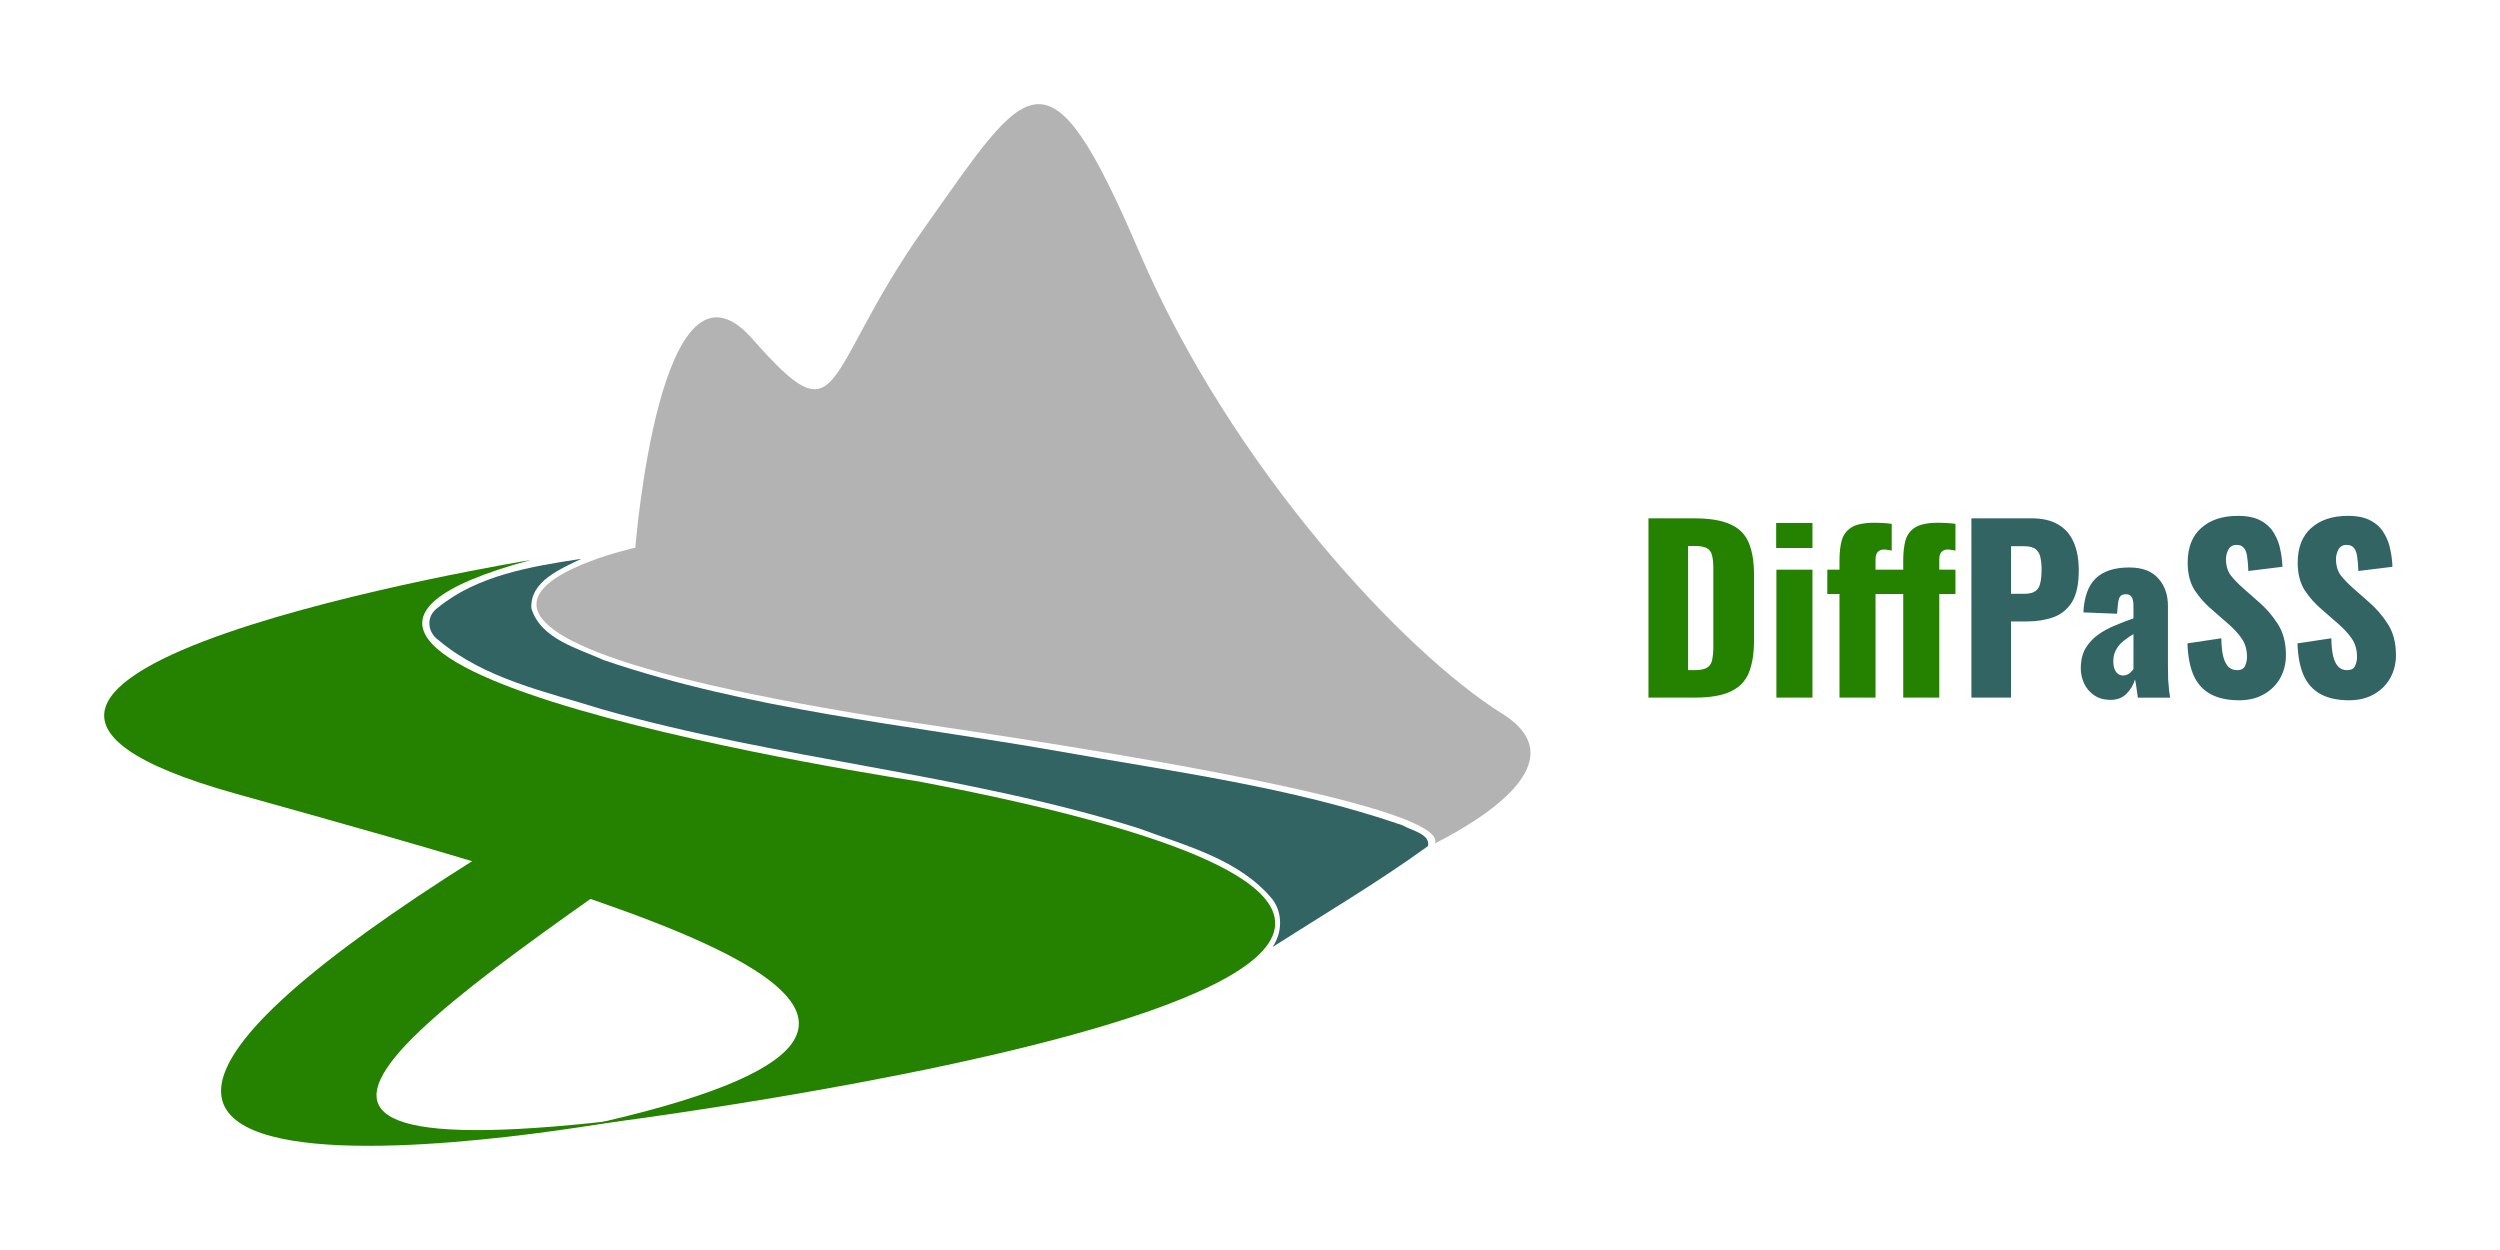 <?xml version="1.0" encoding="UTF-8" standalone="no"?>
<svg
   version="1.0"
   x="0px"
   y="0px"
   viewBox="0 0 160 80"
   enable-background="new 0 0 100 100"
   xml:space="preserve"
   id="svg3"
   sodipodi:docname="DiffPaSS_logo_text.svg"
   width="960pt"
   height="480pt"
   inkscape:version="1.3 (0e150ed, 2023-07-21)"
   inkscape:export-filename="DiffPaSS_logo_text.png"
   inkscape:export-xdpi="96"
   inkscape:export-ydpi="96"
   xmlns:inkscape="http://www.inkscape.org/namespaces/inkscape"
   xmlns:sodipodi="http://sodipodi.sourceforge.net/DTD/sodipodi-0.dtd"
   xmlns="http://www.w3.org/2000/svg"
   xmlns:svg="http://www.w3.org/2000/svg"><defs
     id="defs3" /><sodipodi:namedview
     id="namedview3"
     pagecolor="#ffffff"
     bordercolor="#999999"
     borderopacity="1"
     inkscape:showpageshadow="0"
     inkscape:pageopacity="0"
     inkscape:pagecheckerboard="0"
     inkscape:deskcolor="#d1d1d1"
     inkscape:zoom="0.9555305"
     inkscape:cx="640.48191"
     inkscape:cy="338.55539"
     inkscape:window-width="1728"
     inkscape:window-height="996"
     inkscape:window-x="0"
     inkscape:window-y="38"
     inkscape:window-maximized="0"
     inkscape:current-layer="svg3"
     inkscape:document-units="pt" /><path
     d="m 58.755,50.006 c 0,0 -49.581,-7.476 -24.79,-14.166 0,0 -45.646,7.477 -18.888,14.953 26.758,7.477 52.729,14.56 22.429,21.249 0,0 83.028,-10.231 21.249,-22.036 z"
     id="path1"
     sodipodi:nodetypes="ccscc"
     style="fill:#248200;fill-opacity:1;stroke-width:0.987" /><path
     d="M 96.145,45.678 C 89.849,41.743 78.831,29.938 72.929,16.165 67.026,2.393 65.846,5.147 59.156,14.591 c -6.689,9.444 -5.115,13.773 -11.018,7.083 -5.902,-6.69 -7.476,13.379 -7.476,13.379 0,0 -23.216,5.115 19.281,11.412 28.273,4.189 32.337,6.461 31.891,7.514 3.08,-1.564 9.144,-5.28 4.311,-8.301 z"
     id="path2"
     style="fill:#b3b3b3;fill-opacity:1;stroke-width:0.987" /><path
     d="m 37.535,50.687 12.683,-1.807 c -22.755,15.94 -40.424,26.439 -9.623,22.684 0,0 -57.41,10.778 -3.06,-20.877 z"
     id="path1-0"
     sodipodi:nodetypes="cccc"
     style="fill:#248200;fill-opacity:1;stroke-width:0.987" /><g
     id="text1"
     style="font-size:14.167px;line-height:1.25;font-family:'Times New Roman';-inkscape-font-specification:'Times New Roman, ';stroke-width:0.987"
     aria-label="DiffPaSS"><path
       style="font-weight:bold;font-family:Oswald;-inkscape-font-specification:'Oswald Bold';fill:#248200"
       d="M 105.501,44.647 V 33.172 h 2.904 q 1.502,0 2.337,0.383 0.836,0.368 1.176,1.176 0.34,0.793 0.34,2.068 v 4.165 q 0,1.289 -0.34,2.111 -0.34,0.808 -1.176,1.19 -0.822,0.383 -2.309,0.383 z m 2.536,-1.757 h 0.397 q 0.581,0 0.836,-0.17 0.255,-0.17 0.312,-0.51 0.071,-0.34 0.071,-0.85 v -5.001 q 0,-0.51 -0.085,-0.822 -0.071,-0.312 -0.326,-0.453 -0.255,-0.142 -0.822,-0.142 h -0.383 z m 5.652,1.757 v -8.188 h 2.309 v 8.188 z m -0.014,-9.577 v -1.601 h 2.323 v 1.601 z m 4.052,9.577 v -6.63 h -0.779 v -1.558 h 0.779 V 35.85 q 0,-0.723 0.142,-1.261 0.156,-0.538 0.623,-0.836 0.482,-0.297 1.473,-0.297 0.269,0 0.524,0.014 0.269,0.014 0.581,0.057 v 1.714 q -0.099,-0.028 -0.241,-0.043 -0.128,-0.028 -0.255,-0.028 -0.255,0 -0.397,0.156 -0.142,0.142 -0.142,0.482 v 0.652 h 1.034 v 1.558 h -1.034 v 6.63 z m 4.08,0 v -6.63 h -0.779 v -1.558 h 0.779 V 35.85 q 0,-0.723 0.142,-1.261 0.156,-0.538 0.623,-0.836 0.482,-0.297 1.473,-0.297 0.269,0 0.524,0.014 0.269,0.014 0.581,0.057 v 1.714 q -0.099,-0.028 -0.241,-0.043 -0.128,-0.028 -0.255,-0.028 -0.255,0 -0.397,0.156 -0.142,0.142 -0.142,0.482 v 0.652 h 1.034 v 1.558 h -1.034 v 6.63 z"
       id="path8" /><path
       style="font-weight:bold;font-family:Oswald;-inkscape-font-specification:'Oswald Bold';fill:#326464"
       d="M 126.17,44.647 V 33.172 h 3.853 q 1.034,0 1.7,0.397 0.666,0.383 0.992,1.133 0.326,0.737 0.326,1.799 0,1.332 -0.439,2.04 -0.439,0.694 -1.19,0.963 -0.751,0.269 -1.686,0.269 h -1.02 v 4.873 z m 2.536,-6.644 h 0.85 q 0.468,0 0.708,-0.17 0.241,-0.17 0.312,-0.51 0.085,-0.34 0.085,-0.864 0,-0.439 -0.071,-0.765 -0.057,-0.34 -0.297,-0.538 -0.241,-0.198 -0.751,-0.198 h -0.836 z m 6.361,6.786 q -0.623,0 -1.048,-0.298 -0.425,-0.297 -0.637,-0.751 -0.212,-0.468 -0.212,-0.949 0,-0.765 0.297,-1.289 0.312,-0.524 0.807,-0.878 0.496,-0.354 1.091,-0.595 0.595,-0.255 1.176,-0.453 v -0.822 q 0,-0.213 -0.043,-0.368 -0.043,-0.17 -0.142,-0.255 -0.099,-0.099 -0.298,-0.099 -0.198,0 -0.312,0.085 -0.099,0.085 -0.142,0.241 -0.043,0.142 -0.057,0.326 l -0.057,0.595 -2.153,-0.085 q 0.071,-1.473 0.779,-2.168 0.723,-0.708 2.153,-0.708 1.247,0 1.856,0.694 0.623,0.68 0.623,1.771 v 3.825 q 0,0.51 0.014,0.893 0.028,0.383 0.057,0.666 0.043,0.283 0.071,0.482 h -2.068 q -0.043,-0.326 -0.099,-0.708 -0.057,-0.383 -0.085,-0.453 -0.142,0.51 -0.538,0.907 -0.383,0.397 -1.034,0.397 z m 0.822,-1.558 q 0.142,0 0.255,-0.057 0.128,-0.057 0.227,-0.156 0.099,-0.099 0.17,-0.198 v -2.238 q -0.283,0.17 -0.524,0.354 -0.241,0.17 -0.411,0.383 -0.17,0.213 -0.269,0.468 -0.085,0.241 -0.085,0.553 0,0.411 0.17,0.652 0.17,0.241 0.468,0.241 z m 7.409,1.587 q -1.077,0 -1.799,-0.383 -0.723,-0.383 -1.091,-1.176 -0.368,-0.808 -0.411,-2.083 l 2.167,-0.326 q 0.014,0.737 0.128,1.19 0.128,0.453 0.34,0.652 0.227,0.198 0.538,0.198 0.397,0 0.51,-0.269 0.128,-0.269 0.128,-0.567 0,-0.708 -0.34,-1.19 -0.34,-0.496 -0.921,-0.992 l -0.992,-0.864 q -0.652,-0.553 -1.105,-1.247 -0.439,-0.708 -0.439,-1.743 0,-1.459 0.864,-2.224 0.864,-0.779 2.352,-0.779 0.921,0 1.473,0.312 0.567,0.312 0.85,0.822 0.297,0.496 0.397,1.063 0.113,0.553 0.128,1.063 l -2.182,0.269 q -0.014,-0.51 -0.071,-0.878 -0.043,-0.383 -0.198,-0.581 -0.156,-0.212 -0.482,-0.212 -0.354,0 -0.524,0.297 -0.156,0.298 -0.156,0.595 0,0.638 0.297,1.048 0.312,0.397 0.807,0.836 l 0.949,0.836 q 0.751,0.638 1.261,1.445 0.524,0.808 0.524,1.998 0,0.808 -0.368,1.473 -0.368,0.652 -1.048,1.034 -0.666,0.383 -1.587,0.383 z m 7.041,0 q -1.077,0 -1.799,-0.383 -0.723,-0.383 -1.091,-1.176 -0.368,-0.808 -0.411,-2.083 l 2.167,-0.326 q 0.014,0.737 0.128,1.19 0.128,0.453 0.34,0.652 0.227,0.198 0.538,0.198 0.397,0 0.51,-0.269 0.128,-0.269 0.128,-0.567 0,-0.708 -0.34,-1.19 -0.34,-0.496 -0.921,-0.992 l -0.992,-0.864 q -0.652,-0.553 -1.105,-1.247 -0.439,-0.708 -0.439,-1.743 0,-1.459 0.864,-2.224 0.864,-0.779 2.352,-0.779 0.921,0 1.473,0.312 0.567,0.312 0.85,0.822 0.297,0.496 0.397,1.063 0.113,0.553 0.128,1.063 l -2.182,0.269 q -0.014,-0.51 -0.071,-0.878 -0.043,-0.383 -0.198,-0.581 -0.156,-0.212 -0.482,-0.212 -0.354,0 -0.524,0.297 -0.156,0.298 -0.156,0.595 0,0.638 0.297,1.048 0.312,0.397 0.807,0.836 l 0.949,0.836 q 0.751,0.638 1.261,1.445 0.524,0.808 0.524,1.998 0,0.808 -0.368,1.473 -0.368,0.652 -1.048,1.034 -0.666,0.383 -1.587,0.383 z"
       id="path9" /></g><path
     style="fill:#326464;stroke:#000000;stroke-width:0;stroke-miterlimit:0"
     d="m 37.113,35.778 c -3.146,0.481 -6.551,1.045 -9.086,3.108 -0.785,0.554 -0.696,1.575 0.064,2.106 2.94,2.459 6.819,3.266 10.389,4.387 11.311,3.233 23.155,4.098 34.389,7.63 2.999,1.116 6.457,1.98 8.573,4.555 0.665,0.886 0.623,2.146 0.005,3.043 3.325,-2.123 6.747,-4.142 9.939,-6.454 0.197,-0.778 -1.128,-1.025 -1.626,-1.335 C 82.618,50.352 75.036,49.383 67.609,48.055 57.924,46.36 48.013,45.438 38.659,42.254 36.984,41.492 34.616,40.91 34.009,38.939 33.897,37.199 35.904,36.398 37.197,35.769 Z"
     id="path6" /><path
     style="fill:#326464;stroke:#000000;stroke-width:0;stroke-miterlimit:0"
     d="m 34.942,36.546 c -2.512,0.555 -5.386,1.146 -7.072,3.266 0.105,1.031 1.451,1.479 2.216,2.02 5.847,2.97 12.398,4.164 18.756,5.518 9.593,2.044 19.505,3.208 28.619,7.013 1.967,0.977 4.629,2.145 4.855,4.64 -0.353,1.139 0.609,0.171 1.113,-0.065 2.469,-1.646 5.214,-3.267 7.397,-5.133 -3.538,-1.686 -7.477,-2.344 -11.279,-3.205 -12.468,-2.62 -25.236,-3.719 -37.59,-6.92 -2.748,-0.893 -5.937,-1.513 -7.897,-3.814 -0.933,-1.148 -0.094,-2.65 0.989,-3.332 z"
     id="path7" /></svg>
